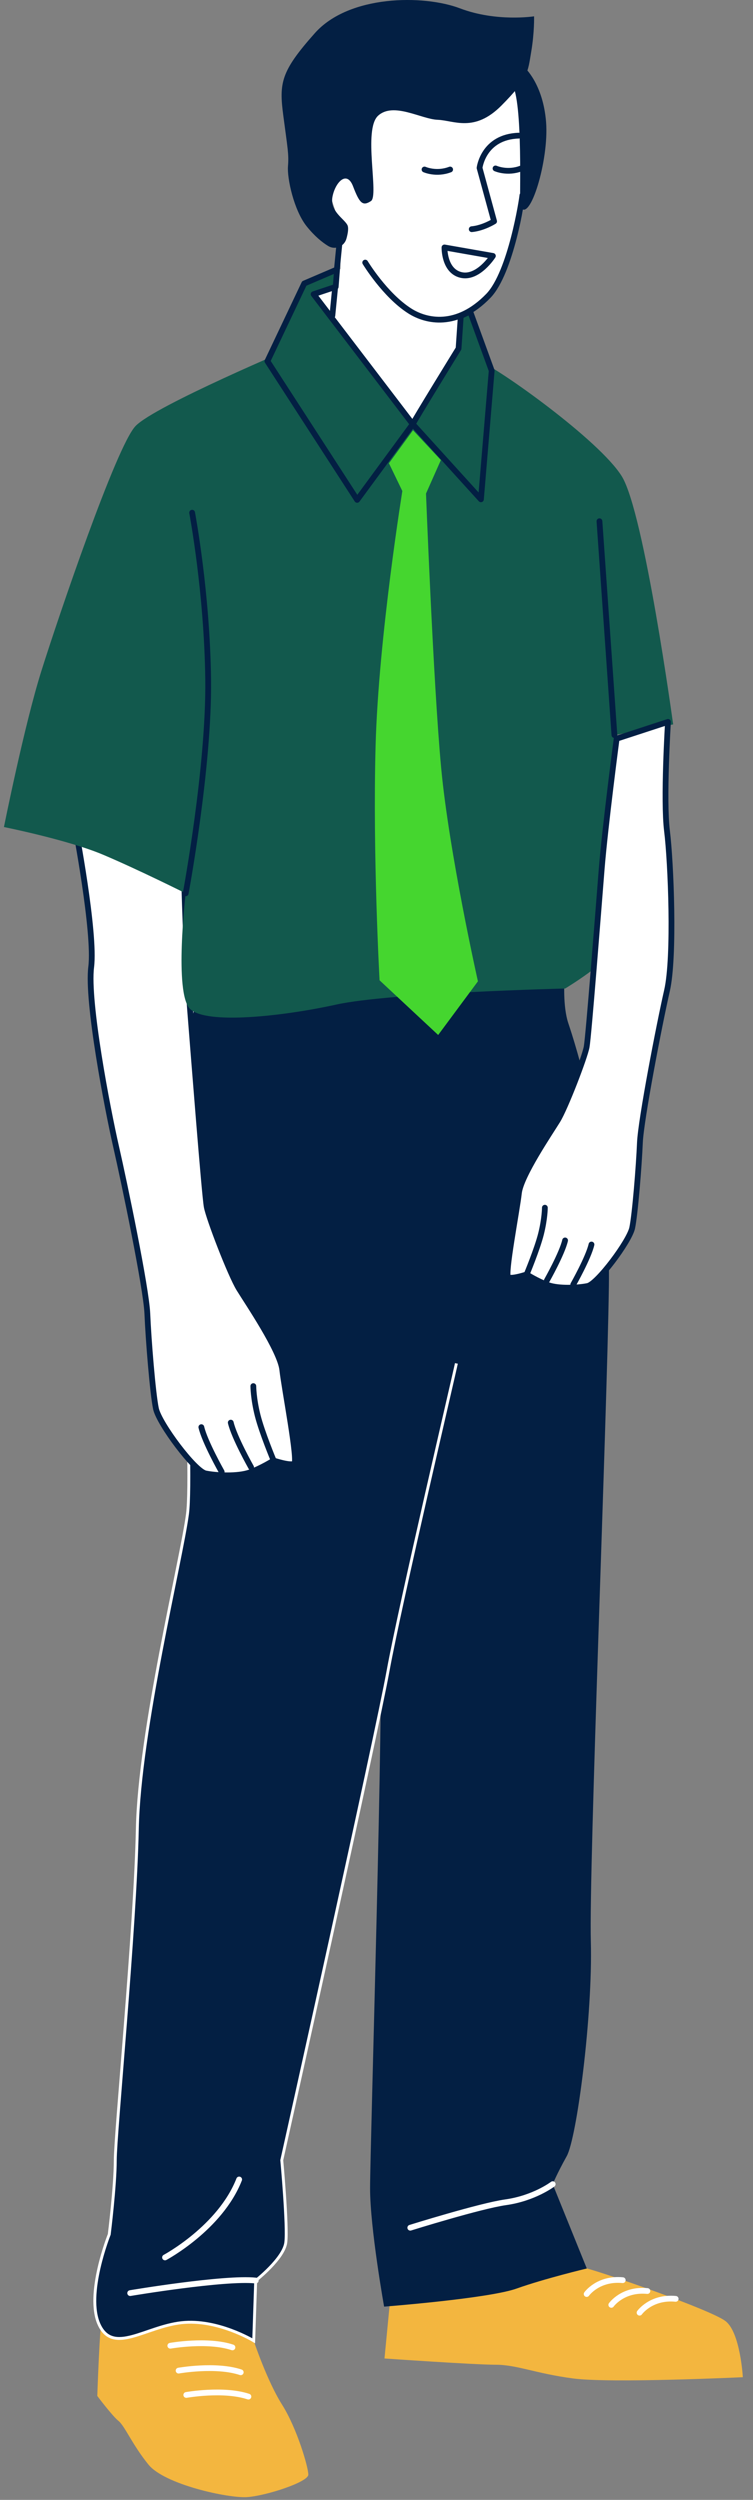 <svg width="72" height="239" viewBox="0 0 72 239" fill="none" xmlns="http://www.w3.org/2000/svg">
<rect x="0" y="0" width="72" height="239" fill="#808080" stroke="none"/>
<path d="M49.118 5.517C49.118 5.517 51.218 10.709 51.164 12.809C51.111 14.908 49.8 21.619 49.118 23.715C48.436 25.814 47.652 27.648 46.128 28.592C44.604 29.535 44.923 29.482 44.976 30.74C45.029 31.998 44.294 36.928 44.294 36.928L40.205 42.855L29.561 28.016C29.561 28.016 29.507 26.913 30.504 26.598C31.501 26.284 32.551 25.708 32.551 25.708V21.407C32.551 21.407 30.19 15.954 31.713 14.904C33.233 13.854 34.283 14.642 34.283 14.642C34.283 14.642 32.754 8.72 36.165 7.723C39.572 6.726 49.118 5.517 49.118 5.517Z" fill="white"/>
<path d="M37.362 219.275L36.764 225.481C36.764 225.481 45.357 226.079 47.391 226.079C49.424 226.079 51.209 226.916 54.793 227.39C58.377 227.869 71.028 227.271 71.028 227.271C71.028 227.271 70.789 222.974 69.358 221.898C67.927 220.821 57.911 217.339 56.113 216.874C54.314 216.409 37.362 219.275 37.362 219.275Z" fill="#F3B63F"/>
<path d="M53.978 93.687C53.978 93.687 53.791 96.176 54.345 97.838C54.899 99.499 58.403 110.015 58.221 122.928C58.035 135.84 56.303 178.503 56.494 185.604C56.684 192.705 55.151 204.409 54.19 206.136C53.229 207.864 52.848 208.821 52.848 208.821L56.108 216.878C56.108 216.878 52.077 217.84 49.393 218.797C46.708 219.753 36.728 220.524 36.728 220.524C36.728 220.524 35.386 213.042 35.386 209.202C35.386 205.366 36.728 161.617 36.347 156.82C35.966 152.022 33.468 90.816 33.468 90.816L53.978 93.687Z" fill="#031F43"/>
<path d="M39.231 212.98C39.231 212.98 45.916 210.89 48.343 210.548C51.076 210.167 52.848 208.816 52.848 208.816" stroke="white" stroke-width="0.552" stroke-linecap="round" stroke-linejoin="round"/>
<path d="M56.095 219.319C56.095 219.319 57.189 217.769 59.545 217.995" stroke="white" stroke-width="0.552" stroke-linecap="round" stroke-linejoin="round"/>
<path d="M58.452 220.356C58.452 220.356 59.546 218.806 61.902 219.032" stroke="white" stroke-width="0.552" stroke-linecap="round" stroke-linejoin="round"/>
<path d="M61.154 221.104C61.154 221.104 62.248 219.554 64.605 219.78" stroke="white" stroke-width="0.552" stroke-linecap="round" stroke-linejoin="round"/>
<path d="M24.258 223.785C24.258 223.785 25.538 227.634 26.974 229.902C28.404 232.17 29.481 235.873 29.481 236.587C29.481 237.3 25.423 238.615 23.629 238.735C21.835 238.855 15.748 237.539 14.198 235.63C12.648 233.72 11.93 231.931 11.332 231.452C10.734 230.974 9.303 229.065 9.303 229.065C9.303 229.065 9.542 221.902 9.782 221.423C10.021 220.945 18.854 219.514 21.122 220.347C23.39 221.18 24.258 223.785 24.258 223.785Z" fill="#F3B63F"/>
<path d="M43.639 130.348C43.448 131.309 38.265 153.374 37.113 159.704C35.962 166.034 26.943 206.522 26.943 206.522C26.943 206.522 27.519 212.852 27.328 214.389C27.138 215.926 24.449 218.035 24.449 218.035L24.258 223.789C24.258 223.789 20.803 221.68 17.352 222.061C13.897 222.447 10.827 225.131 9.485 222.252C8.143 219.372 10.446 213.618 10.446 213.618C10.446 213.618 11.022 209.011 11.022 206.517C11.022 204.023 12.94 184.262 13.131 174.858C13.321 165.458 17.352 149.148 17.928 144.735C18.504 140.323 16.967 111.543 16.776 106.555C16.586 101.567 19.461 93.124 19.461 93.124L40.157 88.278" fill="#031F43"/>
<path d="M43.639 130.348C43.448 131.309 38.265 153.374 37.113 159.704C35.962 166.034 26.943 206.522 26.943 206.522C26.943 206.522 27.519 212.852 27.328 214.389C27.138 215.926 24.449 218.035 24.449 218.035L24.258 223.789C24.258 223.789 20.803 221.68 17.352 222.061C13.897 222.447 10.827 225.131 9.485 222.252C8.143 219.372 10.446 213.618 10.446 213.618C10.446 213.618 11.022 209.011 11.022 206.517C11.022 204.023 12.94 184.262 13.131 174.858C13.321 165.458 17.352 149.148 17.928 144.735C18.504 140.323 16.967 111.543 16.776 106.555C16.586 101.567 19.461 93.124 19.461 93.124L40.157 88.278" stroke="white" stroke-width="0.276" stroke-miterlimit="10"/>
<path d="M7.168 78.931C7.168 78.931 9.131 89.151 8.719 92.455C8.307 95.76 10.269 105.98 11.093 109.59C11.917 113.204 13.981 123.114 14.088 125.59C14.19 128.066 14.606 133.227 14.912 134.675C15.222 136.12 18.628 140.665 19.66 140.868C20.692 141.076 22.757 141.178 23.891 140.766C25.025 140.354 26.163 139.632 26.163 139.632C26.163 139.632 27.714 140.151 28.126 139.942C28.538 139.734 27.195 132.819 26.992 130.963C26.783 129.107 23.687 124.562 22.863 123.22C22.039 121.878 19.975 116.509 19.767 115.375C19.558 114.241 18.535 101.062 18.168 96.451C17.8 91.84 17.596 83.684 17.596 83.684L7.168 78.931Z" fill="white" stroke="#031F43" stroke-width="0.552" stroke-linecap="round" stroke-linejoin="round"/>
<path d="M26.163 139.628C26.163 139.628 25.051 136.97 24.635 135.322C24.223 133.674 24.223 132.518 24.223 132.518" stroke="#031F43" stroke-width="0.552" stroke-linecap="round" stroke-linejoin="round"/>
<path d="M12.448 219.231C12.448 219.231 21.454 217.716 24.453 218.03" stroke="white" stroke-width="0.552" stroke-linecap="round" stroke-linejoin="round"/>
<path d="M15.78 215.82C15.78 215.82 21.051 213.003 22.867 208.369" stroke="white" stroke-width="0.552" stroke-linecap="round" stroke-linejoin="round"/>
<path d="M16.285 224.263C16.285 224.263 19.846 223.629 22.225 224.422" stroke="white" stroke-width="0.552" stroke-linecap="round" stroke-linejoin="round"/>
<path d="M17.078 226.642C17.078 226.642 20.639 226.008 23.018 226.801" stroke="white" stroke-width="0.552" stroke-linecap="round" stroke-linejoin="round"/>
<path d="M17.813 228.968C17.813 228.968 21.375 228.334 23.753 229.127" stroke="white" stroke-width="0.552" stroke-linecap="round" stroke-linejoin="round"/>
<path d="M28.387 33.07C28.387 33.07 14.792 38.793 12.954 40.738C11.115 42.678 5.596 58.931 3.957 64.145C2.318 69.359 0.377 79.069 0.377 79.069C0.377 79.069 6.513 80.296 9.884 81.727C13.259 83.157 17.755 85.408 17.755 85.408C17.755 85.408 16.63 94.914 18.163 96.447C19.696 97.979 27.058 97.164 32.165 96.039C37.273 94.914 54.039 94.506 54.039 94.506C54.039 94.506 58.128 92.052 58.846 90.52C59.563 88.987 58.744 70.28 58.744 70.28L64.365 69.257C64.365 69.257 61.606 49.017 59.457 45.54C57.309 42.062 47.497 35.112 45.964 34.603C45.362 34.403 42.527 41.163 39.302 40.898C34.314 40.49 28.387 33.07 28.387 33.07Z" fill="#12594D"/>
<path d="M17.755 85.408C17.755 85.408 20.006 73.346 19.904 64.965C19.802 56.583 18.371 49.017 18.371 49.017" stroke="#031F43" stroke-width="0.552" stroke-linecap="round" stroke-linejoin="round"/>
<path d="M57.318 49.832L58.749 70.276" stroke="#031F43" stroke-width="0.552" stroke-linecap="round" stroke-linejoin="round"/>
<path d="M45.105 21.912C46.208 21.814 47.245 21.159 47.245 21.159L45.854 16.055C45.854 16.055 46.199 13.083 49.597 12.968" stroke="#031F43" stroke-width="0.552" stroke-linecap="round" stroke-linejoin="round"/>
<path d="M47.129 24.468L42.5 23.657C42.5 23.657 42.443 25.903 44.082 26.288C45.721 26.678 47.129 24.468 47.129 24.468Z" stroke="#031F43" stroke-width="0.552" stroke-linecap="round" stroke-linejoin="round"/>
<path d="M32.471 23.121L31.78 30.177" stroke="#031F43" stroke-width="0.552" stroke-linecap="round" stroke-linejoin="round"/>
<path d="M31.381 23.52C32.046 23.923 32.905 23.577 33.122 22.828C33.268 22.31 33.361 21.765 33.206 21.491C32.861 20.879 31.55 20.184 31.784 18.846C32.019 17.508 33.14 16.197 33.76 17.819C34.38 19.44 34.677 19.741 35.47 19.223C36.263 18.704 34.69 12.392 36.157 11.059C37.623 9.725 40.289 11.395 41.844 11.453C43.399 11.511 45.353 12.698 47.944 10.093C50.535 7.484 50.469 6.864 50.788 4.981C51.111 3.098 51.067 1.561 51.067 1.561C51.067 1.561 47.47 2.124 43.984 0.799C40.498 -0.525 33.366 -0.499 30.105 3.169C26.845 6.837 26.672 7.918 27.093 11.085C27.51 14.248 27.629 14.758 27.536 15.896C27.443 17.034 28.094 20.104 29.33 21.646C30.092 22.594 30.81 23.17 31.381 23.52Z" fill="#031F43"/>
<path d="M50.155 6.452C50.155 6.452 51.922 7.989 52.215 11.665C52.507 15.342 50.629 21.438 49.743 19.763C49.65 19.581 50.048 9.606 48.937 7.993C47.82 6.385 50.155 6.452 50.155 6.452Z" fill="#031F43"/>
<path d="M49.947 18.678C49.947 18.895 48.861 26.044 46.695 28.286C43.674 31.405 40.737 30.722 39.182 29.73C36.799 28.215 34.921 25.105 34.921 25.105" stroke="#031F43" stroke-width="0.552" stroke-linecap="round" stroke-linejoin="round"/>
<path d="M47.381 16.104C47.381 16.104 48.507 16.614 49.831 16.104" stroke="#031F43" stroke-width="0.552" stroke-linecap="round" stroke-linejoin="round"/>
<path d="M40.591 16.206C40.591 16.206 41.716 16.715 43.041 16.206" stroke="#031F43" stroke-width="0.552" stroke-linecap="round" stroke-linejoin="round"/>
<path d="M32.099 27.422L29.986 28.127L39.465 40.552L34.15 47.79L25.569 34.532L29.091 27.103L32.227 25.761L32.099 27.422Z" fill="#12594D" stroke="#031F43" stroke-width="0.552" stroke-miterlimit="10" stroke-linecap="round" stroke-linejoin="round"/>
<path d="M39.466 40.552C39.541 40.313 43.847 33.318 43.847 33.318L44.059 30.208L44.954 29.779L47.014 35.435L45.986 47.737L39.466 40.552Z" fill="#12594D" stroke="#031F43" stroke-width="0.552" stroke-miterlimit="10" stroke-linecap="round" stroke-linejoin="round"/>
<path d="M39.492 41.132L37.189 44.291L38.558 47.126L40.737 47.179L42.155 43.985L39.492 41.132Z" fill="#45D62F"/>
<path d="M40.71 46.599C40.71 46.599 41.419 65.226 42.181 73.394C42.943 81.563 45.698 93.82 45.698 93.82L41.897 98.95L36.294 93.722C36.294 93.722 35.629 81.753 35.913 71.303C36.196 60.853 38.535 46.545 38.535 46.545L40.71 46.599Z" fill="#45D62F"/>
<path d="M24.01 140.279C24.01 140.279 22.389 137.413 22.065 136.009" stroke="#031F43" stroke-width="0.552" stroke-linecap="round" stroke-linejoin="round"/>
<path d="M21.197 140.713C21.197 140.713 19.576 137.847 19.252 136.443" stroke="#031F43" stroke-width="0.552" stroke-linecap="round" stroke-linejoin="round"/>
<path d="M63.871 69.018C63.871 69.018 63.408 76.488 63.778 79.451C64.147 82.414 64.516 91.462 63.778 94.699C63.039 97.94 61.282 107.029 61.187 109.249C61.095 111.47 60.722 116.097 60.448 117.396C60.17 118.69 57.115 122.766 56.19 122.948C55.264 123.135 53.413 123.226 52.397 122.857C51.38 122.488 50.359 121.84 50.359 121.84C50.359 121.84 48.969 122.305 48.599 122.118C48.23 121.932 49.434 115.731 49.616 114.067C49.803 112.403 52.579 108.328 53.318 107.124C54.057 105.921 55.908 101.107 56.094 100.09C56.281 99.073 57.199 87.257 57.528 83.122C57.858 78.987 58.962 70.623 58.962 70.623L63.871 69.018Z" fill="white" stroke="#031F43" stroke-width="0.552" stroke-linecap="round" stroke-linejoin="round"/>
<path d="M50.359 121.836C50.359 121.836 51.356 119.453 51.729 117.976C52.099 116.498 52.099 115.462 52.099 115.462" stroke="#031F43" stroke-width="0.552" stroke-linecap="round" stroke-linejoin="round"/>
<path d="M52.289 122.42C52.289 122.42 53.743 119.85 54.033 118.591" stroke="#031F43" stroke-width="0.552" stroke-linecap="round" stroke-linejoin="round"/>
<path d="M54.812 122.81C54.812 122.81 56.266 120.24 56.556 118.981" stroke="#031F43" stroke-width="0.552" stroke-linecap="round" stroke-linejoin="round"/>
</svg>
